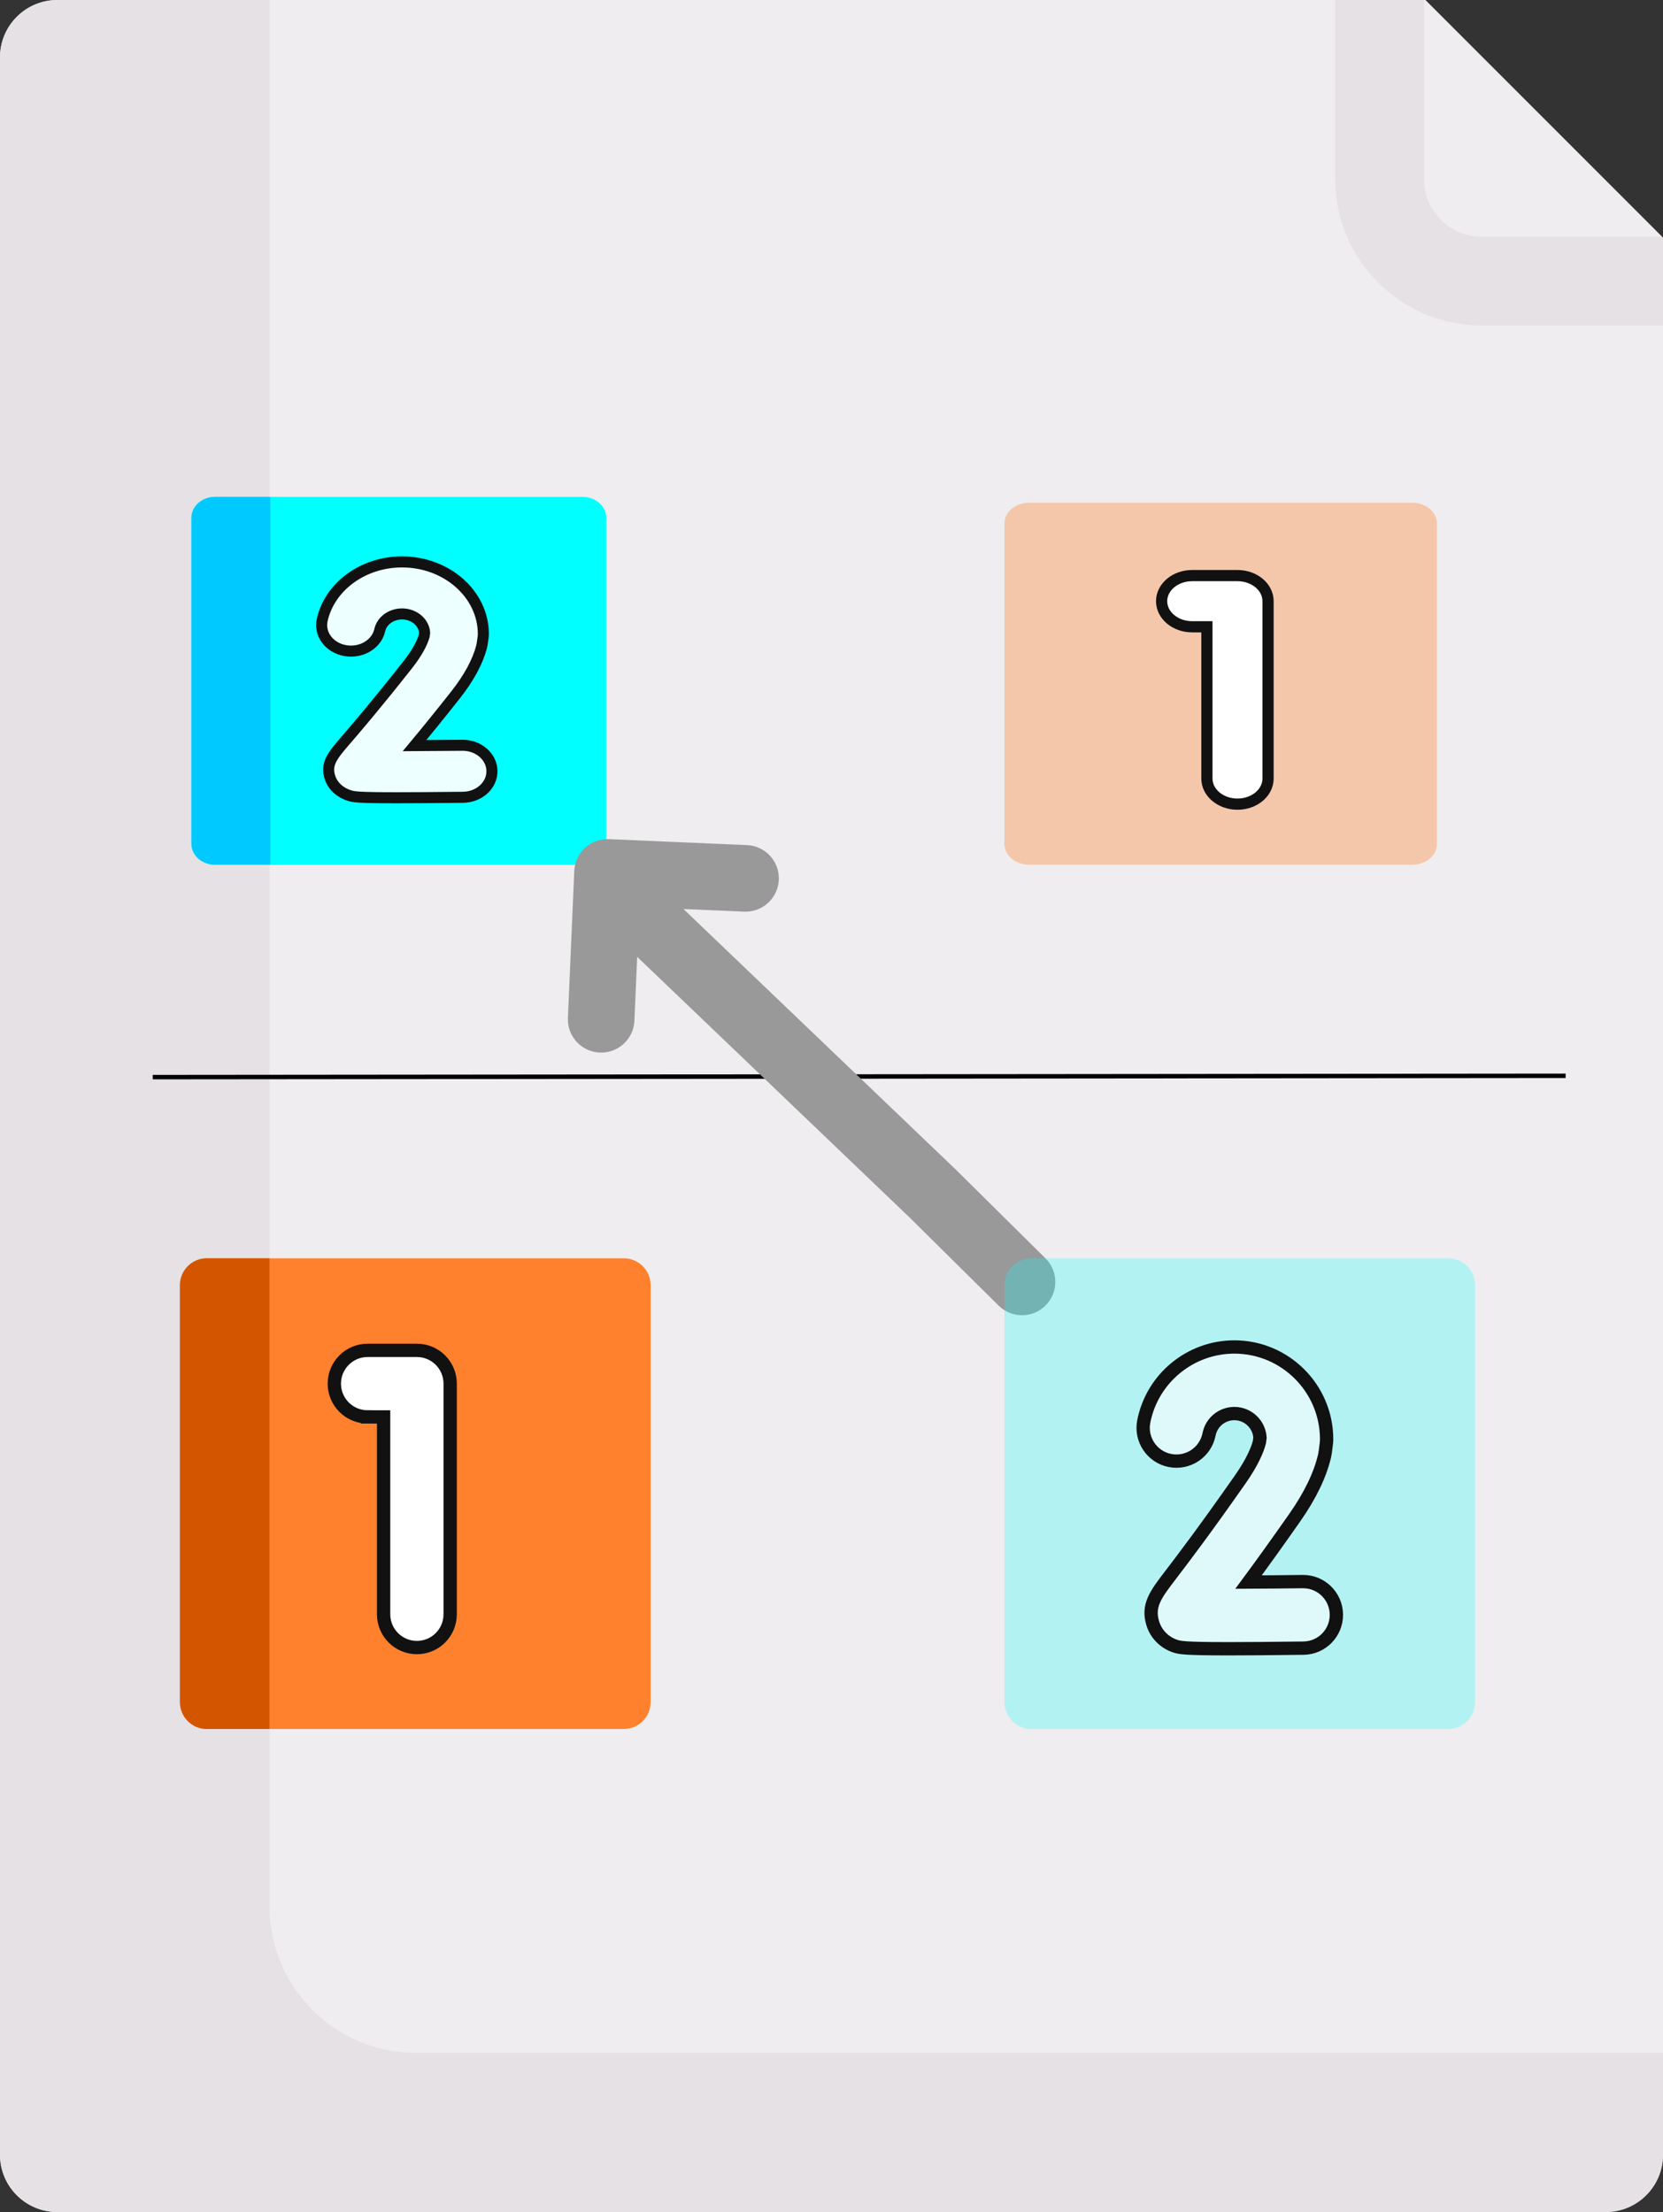 <?xml version="1.0" encoding="UTF-8" standalone="no"?>
<svg
   viewBox="0 0 374.79 498.48"
   version="1.1"
   id="svg850"
   sodipodi:docname="sequencing_click_n_copy.svg"
   inkscape:version="1.1 (c4e8f9e, 2021-05-24)"
   xmlns:inkscape="http://www.inkscape.org/namespaces/inkscape"
   xmlns:sodipodi="http://sodipodi.sourceforge.net/DTD/sodipodi-0.dtd"
   xmlns="http://www.w3.org/2000/svg"
   xmlns:svg="http://www.w3.org/2000/svg">
  <rect x="0" y="0" width="374.79" height="498.48" fill="#333333" stroke="none"/>
  <defs
     id="defs854" />
  <sodipodi:namedview
     id="namedview852"
     pagecolor="#ffffff"
     bordercolor="#999999"
     borderopacity="1"
     inkscape:pageshadow="0"
     inkscape:pageopacity="0"
     inkscape:pagecheckerboard="0"
     showgrid="false"
     inkscape:zoom="2.3682861"
     inkscape:cx="236.66904"
     inkscape:cy="288.18309"
     inkscape:window-width="1920"
     inkscape:window-height="1147"
     inkscape:window-x="0"
     inkscape:window-y="25"
     inkscape:window-maximized="1"
     inkscape:current-layer="g52" />
  <g
     id="g52"
     transform="translate(-61.845)">
    <g
       id="g18">
      <g
         id="XMLID_252_">
        <g
           id="g6">
          <g
             id="g4">
            <path
               d="m 436.635,53.59 v 431.97 c 0,7.14 -5.79,12.92 -12.93,12.92 H 74.775 c -7.14,0 -12.93,-5.78 -12.93,-12.92 V 12.92 C 61.845,5.79 67.635,0 74.775,0 h 308.27 z"
               fill="#efedef"
               id="path2" />
          </g>
        </g>
      </g>
      <path
         d="m 155.576,462.61 c -18.22,0 -32.99,-14.77 -32.99,-32.99 V 0 H 74.775 c -7.141,0 -12.93,5.789 -12.93,12.93 v 472.63 c 0,7.136 5.785,12.92 12.92,12.92 h 348.94 c 7.141,0 12.93,-5.789 12.93,-12.93 v -22.94 z"
         fill="#e5e1e5"
         id="path9" />
      <g
         id="XMLID_253_">
        <g
           id="g15">
          <path
             d="M 436.635,53.59 383.045,0 h -20.26 v 40.41 c 0,18.158 14.772,32.93 32.93,32.93 h 40.92 z"
             fill="#e5e1e5"
             id="path11" />
          <path
             d="m 383.045,0 53.34,53.34 h -40.67 c -7.14,0 -12.93,-5.79 -12.93,-12.93 V 0 Z"
             fill="#efedef"
             id="path13" />
        </g>
      </g>
    </g>
    <path
       d="m 293.773,194.869 h 86.348 c 3.069,0 5.557,-2.083 5.557,-4.651 v -72.272 c 0,-2.569 -2.488,-4.651 -5.557,-4.651 h -86.348 c -3.069,0 -5.557,2.083 -5.557,4.651 v 72.272 c 0,2.569 2.487,4.651 5.557,4.651 z"
       fill="#ff1b10"
       id="path20"
       style="fill:#ff7f2a;fill-opacity:0.34;stroke-width:0.841" />
    <path
       d="m 193.143,194.869 h -82.829 c -2.944,0 -5.331,-2.116 -5.331,-4.727 v -73.445 c 0,-2.61 2.387,-4.727 5.331,-4.727 h 82.829 c 2.944,0 5.331,2.116 5.331,4.727 v 73.445 c 0,2.61 -2.386,4.727 -5.331,4.727 z"
       fill="#36d128"
       id="path24"
       style="fill:#00ffff;stroke-width:0.83" />
    <path
       d="m 110.315,194.869 h 12.456 v -82.899 h -12.456 c -2.944,0 -5.331,2.116 -5.331,4.727 v 73.445 c 0,2.611 2.387,4.728 5.331,4.728 z"
       fill="#32be25"
       id="path28"
       style="fill:#00c9ff;fill-opacity:1;stroke-width:0.83" />
    <path
       style="fill:none;stroke:#000000;stroke-width:1px;stroke-linecap:butt;stroke-linejoin:miter;stroke-opacity:1"
       d="M 96.266,242.727 414.69,242.429"
       id="path3342" />
    <path
       d="m 297.511,294.162 c 2.914,-2.945 2.889,-7.693 -0.056,-10.607 l -20.16,-19.948 c -0.03,-0.029 -0.06,-0.058 -0.09,-0.088 l -61.329,-58.677 13.675,0.591 c 4.139,0.179 7.638,-3.031 7.817,-7.169 0.178,-4.146 -3.032,-7.639 -7.169,-7.818 l -31.114,-1.345 c -4.139,-0.179 -7.638,3.031 -7.817,7.169 l -1.431,33.106 c -0.022,0.517 0.008,1.022 0.086,1.513 0.549,3.446 3.461,6.148 7.083,6.304 4.139,0.179 7.638,-3.031 7.817,-7.169 l 0.623,-14.404 61.346,58.693 20.115,19.903 c 2.942,2.913 7.691,2.888 10.604,-0.056 z"
       fill="#b5adb6"
       id="path30"
       style="fill:#999999" />
    <path
       d="m 294.264,389.625 h 93.972 c 3.34,0 6.048,-2.708 6.048,-6.048 v -93.972 c 0,-3.34 -2.708,-6.048 -6.048,-6.048 h -93.972 c -3.34,0 -6.048,2.708 -6.048,6.048 v 93.972 c 0,3.34 2.707,6.048 6.048,6.048 z"
       fill="#36d128"
       id="path32"
       style="fill:#00ffff;fill-opacity:0.25" />
    <path
       d="m 202.426,389.625 h -93.972 c -3.34,0 -6.048,-2.708 -6.048,-6.048 v -93.972 c 0,-3.34 2.708,-6.048 6.048,-6.048 h 93.972 c 3.34,0 6.048,2.708 6.048,6.048 v 93.972 c 0,3.34 -2.707,6.048 -6.048,6.048 z"
       fill="#ff1b10"
       id="path36"
       style="fill:#ff7f2a;fill-opacity:0.984" />
    <path
       d="m 108.454,389.625 h 14.132 v -106.069 h -14.132 c -3.34,0 -6.048,2.708 -6.048,6.048 v 93.972 c 0,3.341 2.708,6.049 6.048,6.049 z"
       fill="#f01b10"
       id="path38"
       style="fill:#d45500;fill-opacity:1" />
    <path
       d="m 144.691,319.303 h 3.608 v 44.472 c 0,4.142 3.357,7.5 7.5,7.5 4.143,0 7.5,-3.358 7.5,-7.5 v -51.972 c 0,-4.142 -3.357,-7.5 -7.5,-7.5 h -11.108 c -4.143,0 -7.5,3.358 -7.5,7.5 0,4.142 3.357,7.5 7.5,7.5 z"
       id="path42"
       style="fill:#ffffff;fill-opacity:1;stroke:#111111;stroke-width:3.001;stroke-miterlimit:4;stroke-dasharray:none;stroke-dashoffset:0" />
    <path
       d="m 330.53,141.245 h 3.315 v 34.202 c 0,3.186 3.085,5.768 6.891,5.768 3.807,0 6.891,-2.583 6.891,-5.768 V 135.477 c 0,-3.186 -3.085,-5.768 -6.891,-5.768 h -10.207 c -3.807,0 -6.891,2.583 -6.891,5.768 0,3.186 3.085,5.768 6.891,5.768 z"
       id="path42-9"
       style="fill:#ffffff;fill-opacity:1;stroke:#111111;stroke-width:2.523;stroke-miterlimit:4;stroke-dasharray:none;stroke-dashoffset:0" />
    <path
       d="m 325.53,329.123 c 4.068,0.798 8.007,-1.85 8.805,-5.914 0.531,-2.704 2.924,-4.667 5.689,-4.667 3.069,0 5.59,2.397 5.786,5.418 l -0.13,1.017 c -0.446,1.702 -1.557,4.458 -4.284,8.355 -8.212,11.733 -13.111,18.148 -15.743,21.594 -3.383,4.429 -5.246,6.869 -3.998,10.926 0.734,2.386 2.608,4.289 5.016,5.091 1.001,0.333 1.801,0.6 12.03,0.6 4.004,0 9.451,-0.041 16.918,-0.134 4.143,-0.052 7.458,-3.452 7.405,-7.594 -0.051,-4.11 -3.398,-7.406 -7.497,-7.406 -0.032,0 -0.064,0 -0.096,0 -4.067,0.051 -8.341,0.089 -12.206,0.107 2.683,-3.632 6.121,-8.385 10.46,-14.584 3.439,-4.914 5.688,-9.587 6.687,-13.888 0.058,-0.246 0.102,-0.495 0.134,-0.745 l 0.257,-2.01 c 0.04,-0.315 0.061,-0.633 0.061,-0.951 0,-11.469 -9.33,-20.799 -20.799,-20.799 -9.916,0 -18.499,7.055 -20.408,16.776 -0.799,4.068 1.848,8.01 5.913,8.808 z"
       id="path46"
       style="fill:#ffffff;fill-opacity:0.575;stroke:#111111;stroke-width:3;stroke-miterlimit:4;stroke-dasharray:none;stroke-dashoffset:0" />
    <path
       d="m 139.669,146.619 c 3.586,0.624 7.058,-1.446 7.761,-4.622 0.468,-2.113 2.577,-3.648 5.014,-3.648 2.705,0 4.927,1.873 5.1,4.234 l -0.115,0.795 c -0.393,1.33 -1.372,3.484 -3.776,6.53 -7.238,9.17 -11.556,14.184 -13.876,16.877 -2.982,3.462 -4.624,5.369 -3.524,8.539 0.647,1.865 2.299,3.352 4.421,3.979 0.882,0.26 1.587,0.469 10.603,0.469 3.529,0 8.33,-0.032 14.912,-0.105 3.652,-0.041 6.574,-2.698 6.527,-5.935 -0.045,-3.212 -2.995,-5.788 -6.608,-5.788 -0.028,0 -0.056,0 -0.085,0 -3.585,0.04 -7.352,0.07 -10.759,0.084 2.365,-2.839 5.395,-6.553 9.22,-11.398 3.031,-3.841 5.013,-7.493 5.894,-10.854 0.051,-0.192 0.09,-0.387 0.118,-0.582 l 0.227,-1.571 c 0.035,-0.246 0.054,-0.495 0.054,-0.743 0,-8.964 -8.224,-16.256 -18.333,-16.256 -8.74,0 -16.305,5.514 -17.988,13.111 -0.704,3.179 1.629,6.26 5.212,6.884 z"
       id="path46-6"
       style="fill:#ffffff;fill-opacity:0.927;stroke:#111111;stroke-width:2.49;stroke-miterlimit:4;stroke-dasharray:none;stroke-dashoffset:0" />
  </g>
</svg>
